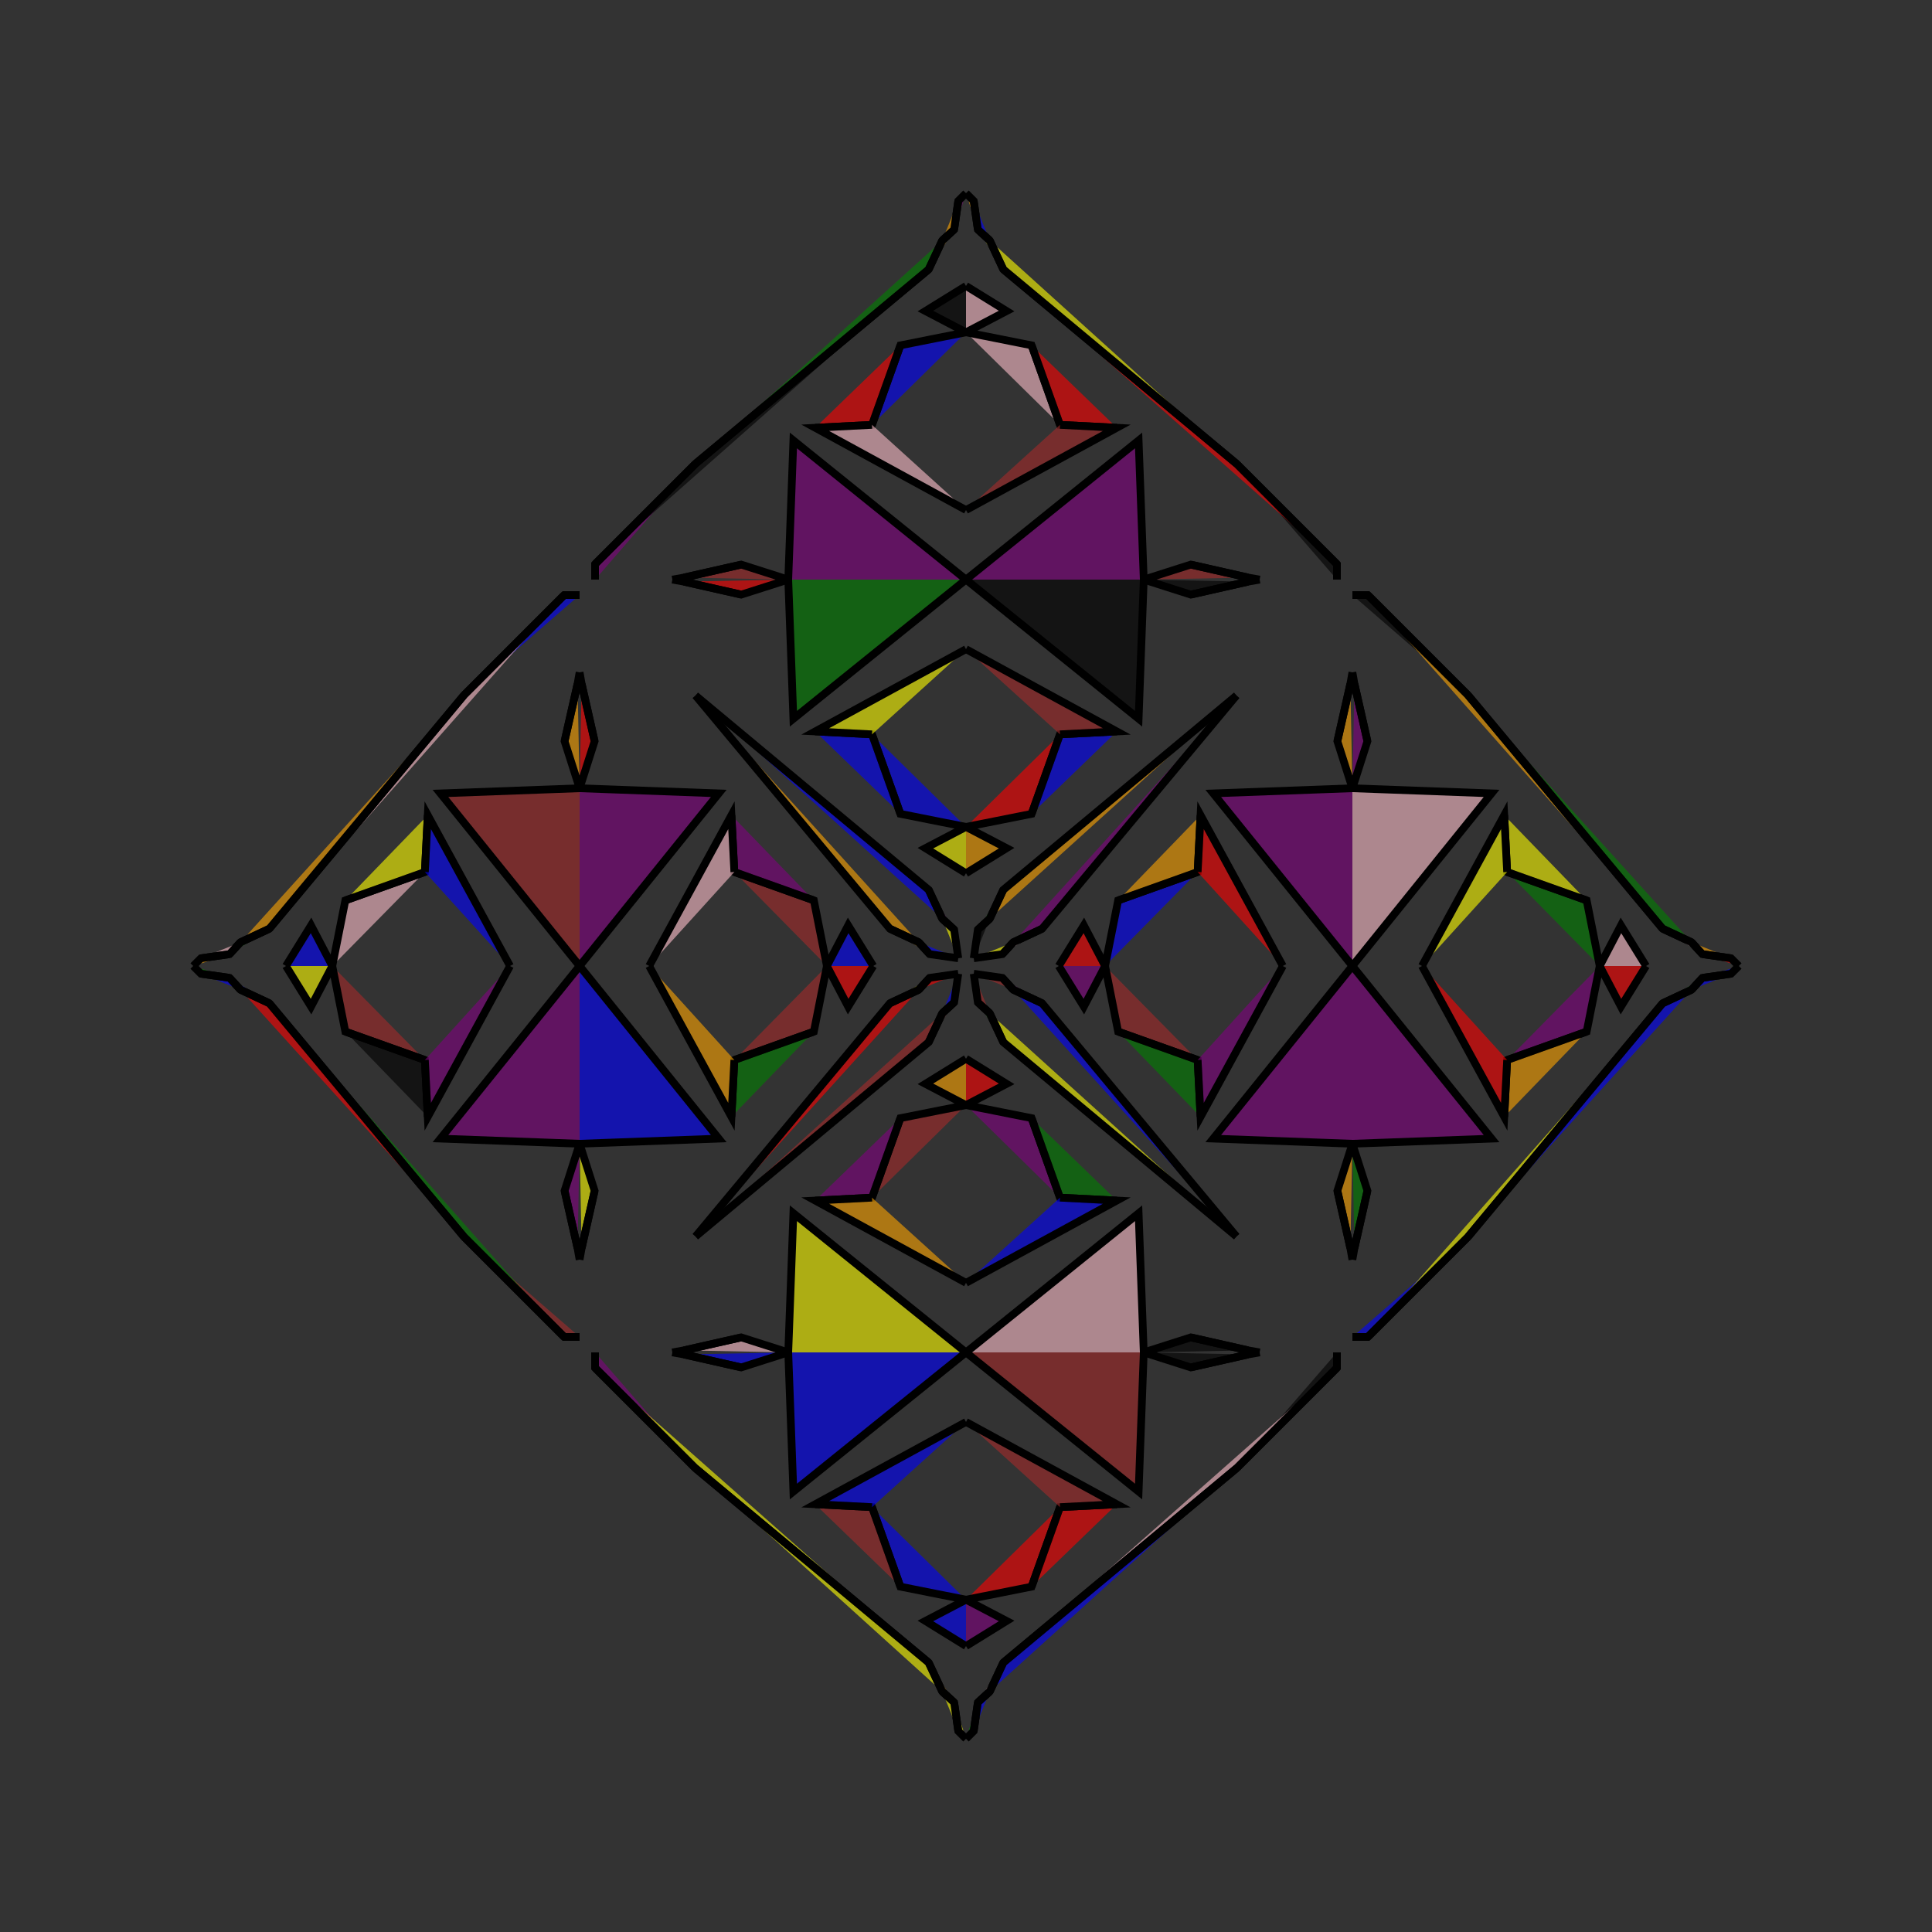 <?xml version="1.0" encoding="UTF-8"?>
<svg xmlns="http://www.w3.org/2000/svg" xmlns:xlink="http://www.w3.org/1999/xlink"
     width="250" height="250" viewBox="-125.0 -125.0 250 250">
<rect x="-125.0" y="-125.0" width="250" height="250" fill="#333333" stroke="none"/>
<defs>
</defs>
<path d="M12.0,-0.0 L15.249,-5.255 L18.0,-0.0" fill="red" fill-opacity="0.6" stroke="black" stroke-width="1" />
<path d="M12.0,-0.0 L15.249,5.255 L18.0,-0.0" fill="purple" fill-opacity="0.6" stroke="black" stroke-width="1" />
<path d="M18.0,-0.0 L19.687,-8.489 L29.976,-12.165" fill="blue" fill-opacity="0.6" stroke="black" stroke-width="1" />
<path d="M18.0,-0.0 L19.687,8.489 L29.976,12.165" fill="brown" fill-opacity="0.6" stroke="black" stroke-width="1" />
<path d="M19.687,-8.489 L29.976,-12.165 L30.352,-19.515" fill="orange" fill-opacity="0.6" stroke="black" stroke-width="1" />
<path d="M19.687,8.489 L29.976,12.165 L30.352,19.515" fill="green" fill-opacity="0.6" stroke="black" stroke-width="1" />
<path d="M29.976,-12.165 L30.352,-19.515 L41.0,-0.0" fill="red" fill-opacity="0.6" stroke="black" stroke-width="1" />
<path d="M29.976,12.165 L30.352,19.515 L41.0,-0.0" fill="purple" fill-opacity="0.6" stroke="black" stroke-width="1" />
<path d="M50.0,-0.0 L31.993,-22.335 L50.0,-23.0" fill="purple" fill-opacity="0.6" stroke="black" stroke-width="1" />
<path d="M50.0,-0.0 L31.993,22.335 L50.0,23.0" fill="purple" fill-opacity="0.6" stroke="black" stroke-width="1" />
<path d="M50.0,-23.0 L48.057,-29.085 L49.734,-36.502" fill="orange" fill-opacity="0.6" stroke="black" stroke-width="1" />
<path d="M50.0,23.0 L48.057,29.085 L49.734,36.502" fill="orange" fill-opacity="0.6" stroke="black" stroke-width="1" />
<path d="M48.057,-29.085 L49.734,-36.502 L50.0,-38.0" fill="brown" fill-opacity="0.6" stroke="black" stroke-width="1" />
<path d="M48.057,29.085 L49.734,36.502 L50.0,38.0" fill="red" fill-opacity="0.6" stroke="black" stroke-width="1" />
<path d="M48.0,50.0 L48.0,52.0 L35.0,65.0" fill="black" fill-opacity="0.6" stroke="black" stroke-width="1" />
<path d="M48.0,-50.0 L48.0,-52.0 L35.0,-65.0" fill="black" fill-opacity="0.6" stroke="black" stroke-width="1" />
<path d="M48.0,52.0 L35.0,65.0 L4.823,90.148" fill="pink" fill-opacity="0.6" stroke="black" stroke-width="1" />
<path d="M48.0,-52.0 L35.0,-65.0 L4.823,-90.148" fill="red" fill-opacity="0.6" stroke="black" stroke-width="1" />
<path d="M35.0,-35.0 L9.852,-4.823 L6.113,-3.072" fill="purple" fill-opacity="0.6" stroke="black" stroke-width="1" />
<path d="M35.0,35.0 L9.852,4.823 L6.113,3.072" fill="blue" fill-opacity="0.6" stroke="black" stroke-width="1" />
<path d="M9.852,-4.823 L6.113,-3.072 L4.702,-1.533" fill="pink" fill-opacity="0.6" stroke="black" stroke-width="1" />
<path d="M9.852,4.823 L6.113,3.072 L4.702,1.533" fill="purple" fill-opacity="0.6" stroke="black" stroke-width="1" />
<path d="M6.113,-3.072 L4.702,-1.533 L1.0,-1.0" fill="yellow" fill-opacity="0.6" stroke="black" stroke-width="1" />
<path d="M6.113,3.072 L4.702,1.533 L1.0,1.0" fill="brown" fill-opacity="0.6" stroke="black" stroke-width="1" />
<path d="M1.533,95.298 L1.0,99.0 L0.0,100.0" fill="green" fill-opacity="0.6" stroke="black" stroke-width="1" />
<path d="M1.533,-95.298 L1.0,-99.0 L0.0,-100.0" fill="orange" fill-opacity="0.6" stroke="black" stroke-width="1" />
<path d="M-12.0,-0.0 L-15.249,-5.255 L-18.0,-0.0" fill="blue" fill-opacity="0.6" stroke="black" stroke-width="1" />
<path d="M-12.0,-0.0 L-15.249,5.255 L-18.0,-0.0" fill="red" fill-opacity="0.6" stroke="black" stroke-width="1" />
<path d="M-18.0,-0.0 L-19.687,-8.489 L-29.976,-12.165" fill="brown" fill-opacity="0.6" stroke="black" stroke-width="1" />
<path d="M-18.0,-0.0 L-19.687,8.489 L-29.976,12.165" fill="brown" fill-opacity="0.6" stroke="black" stroke-width="1" />
<path d="M-19.687,-8.489 L-29.976,-12.165 L-30.352,-19.515" fill="purple" fill-opacity="0.6" stroke="black" stroke-width="1" />
<path d="M-19.687,8.489 L-29.976,12.165 L-30.352,19.515" fill="green" fill-opacity="0.6" stroke="black" stroke-width="1" />
<path d="M-29.976,-12.165 L-30.352,-19.515 L-41.0,-0.0" fill="pink" fill-opacity="0.6" stroke="black" stroke-width="1" />
<path d="M-29.976,12.165 L-30.352,19.515 L-41.0,-0.0" fill="orange" fill-opacity="0.6" stroke="black" stroke-width="1" />
<path d="M-50.0,-0.0 L-31.993,-22.335 L-50.0,-23.0" fill="purple" fill-opacity="0.6" stroke="black" stroke-width="1" />
<path d="M-50.0,-0.0 L-31.993,22.335 L-50.0,23.0" fill="blue" fill-opacity="0.6" stroke="black" stroke-width="1" />
<path d="M-50.0,-23.0 L-48.057,-29.085 L-49.734,-36.502" fill="red" fill-opacity="0.6" stroke="black" stroke-width="1" />
<path d="M-50.0,23.0 L-48.057,29.085 L-49.734,36.502" fill="yellow" fill-opacity="0.6" stroke="black" stroke-width="1" />
<path d="M-48.057,-29.085 L-49.734,-36.502 L-50.0,-38.0" fill="yellow" fill-opacity="0.6" stroke="black" stroke-width="1" />
<path d="M-48.057,29.085 L-49.734,36.502 L-50.0,38.0" fill="pink" fill-opacity="0.6" stroke="black" stroke-width="1" />
<path d="M-48.0,50.0 L-48.0,52.0 L-35.0,65.0" fill="purple" fill-opacity="0.6" stroke="black" stroke-width="1" />
<path d="M-48.0,-50.0 L-48.0,-52.0 L-35.0,-65.0" fill="purple" fill-opacity="0.6" stroke="black" stroke-width="1" />
<path d="M-48.0,52.0 L-35.0,65.0 L-4.823,90.148" fill="yellow" fill-opacity="0.6" stroke="black" stroke-width="1" />
<path d="M-48.0,-52.0 L-35.0,-65.0 L-4.823,-90.148" fill="black" fill-opacity="0.6" stroke="black" stroke-width="1" />
<path d="M-35.0,-35.0 L-9.852,-4.823 L-6.113,-3.072" fill="orange" fill-opacity="0.6" stroke="black" stroke-width="1" />
<path d="M-35.0,35.0 L-9.852,4.823 L-6.113,3.072" fill="red" fill-opacity="0.6" stroke="black" stroke-width="1" />
<path d="M-9.852,-4.823 L-6.113,-3.072 L-4.702,-1.533" fill="orange" fill-opacity="0.6" stroke="black" stroke-width="1" />
<path d="M-9.852,4.823 L-6.113,3.072 L-4.702,1.533" fill="yellow" fill-opacity="0.6" stroke="black" stroke-width="1" />
<path d="M-6.113,-3.072 L-4.702,-1.533 L-1.0,-1.0" fill="blue" fill-opacity="0.6" stroke="black" stroke-width="1" />
<path d="M-6.113,3.072 L-4.702,1.533 L-1.0,1.0" fill="red" fill-opacity="0.6" stroke="black" stroke-width="1" />
<path d="M-1.533,95.298 L-1.0,99.0 L0.0,100.0" fill="yellow" fill-opacity="0.6" stroke="black" stroke-width="1" />
<path d="M-1.533,-95.298 L-1.0,-99.0 L0.0,-100.0" fill="purple" fill-opacity="0.6" stroke="black" stroke-width="1" />
<path d="M88.0,-0.0 L84.751,5.255 L82.0,-0.0" fill="red" fill-opacity="0.6" stroke="black" stroke-width="1" />
<path d="M88.0,-0.0 L84.751,-5.255 L82.0,-0.0" fill="pink" fill-opacity="0.6" stroke="black" stroke-width="1" />
<path d="M82.0,-0.0 L80.313,8.489 L70.024,12.165" fill="purple" fill-opacity="0.6" stroke="black" stroke-width="1" />
<path d="M82.0,-0.0 L80.313,-8.489 L70.024,-12.165" fill="green" fill-opacity="0.6" stroke="black" stroke-width="1" />
<path d="M80.313,8.489 L70.024,12.165 L69.648,19.515" fill="orange" fill-opacity="0.6" stroke="black" stroke-width="1" />
<path d="M80.313,-8.489 L70.024,-12.165 L69.648,-19.515" fill="yellow" fill-opacity="0.6" stroke="black" stroke-width="1" />
<path d="M70.024,12.165 L69.648,19.515 L59.0,-0.0" fill="red" fill-opacity="0.6" stroke="black" stroke-width="1" />
<path d="M70.024,-12.165 L69.648,-19.515 L59.0,-0.0" fill="yellow" fill-opacity="0.6" stroke="black" stroke-width="1" />
<path d="M50.0,-0.0 L68.007,22.335 L50.0,23.0" fill="purple" fill-opacity="0.6" stroke="black" stroke-width="1" />
<path d="M50.0,-0.0 L68.007,-22.335 L50.0,-23.0" fill="pink" fill-opacity="0.6" stroke="black" stroke-width="1" />
<path d="M50.0,23.0 L51.943,29.085 L50.266,36.502" fill="green" fill-opacity="0.6" stroke="black" stroke-width="1" />
<path d="M50.0,-23.0 L51.943,-29.085 L50.266,-36.502" fill="purple" fill-opacity="0.6" stroke="black" stroke-width="1" />
<path d="M51.943,29.085 L50.266,36.502 L50.0,38.0" fill="green" fill-opacity="0.6" stroke="black" stroke-width="1" />
<path d="M51.943,-29.085 L50.266,-36.502 L50.0,-38.0" fill="purple" fill-opacity="0.6" stroke="black" stroke-width="1" />
<path d="M50.0,48.0 L52.0,48.0 L65.0,35.0" fill="blue" fill-opacity="0.6" stroke="black" stroke-width="1" />
<path d="M50.0,-48.0 L52.0,-48.0 L65.0,-35.0" fill="black" fill-opacity="0.6" stroke="black" stroke-width="1" />
<path d="M52.0,48.0 L65.0,35.0 L90.148,4.823" fill="yellow" fill-opacity="0.6" stroke="black" stroke-width="1" />
<path d="M52.0,-48.0 L65.0,-35.0 L90.148,-4.823" fill="orange" fill-opacity="0.6" stroke="black" stroke-width="1" />
<path d="M65.0,35.0 L90.148,4.823 L93.887,3.072" fill="blue" fill-opacity="0.6" stroke="black" stroke-width="1" />
<path d="M65.0,-35.0 L90.148,-4.823 L93.887,-3.072" fill="green" fill-opacity="0.6" stroke="black" stroke-width="1" />
<path d="M90.148,4.823 L93.887,3.072 L95.298,1.533" fill="green" fill-opacity="0.6" stroke="black" stroke-width="1" />
<path d="M90.148,-4.823 L93.887,-3.072 L95.298,-1.533" fill="pink" fill-opacity="0.6" stroke="black" stroke-width="1" />
<path d="M93.887,3.072 L95.298,1.533 L99.0,1.0" fill="blue" fill-opacity="0.6" stroke="black" stroke-width="1" />
<path d="M93.887,-3.072 L95.298,-1.533 L99.0,-1.0" fill="orange" fill-opacity="0.6" stroke="black" stroke-width="1" />
<path d="M95.298,1.533 L99.0,1.0 L100.0,-0.0" fill="blue" fill-opacity="0.6" stroke="black" stroke-width="1" />
<path d="M95.298,-1.533 L99.0,-1.0 L100.0,-0.0" fill="red" fill-opacity="0.6" stroke="black" stroke-width="1" />
<path d="M0.0,-12.0 L5.255,-15.249 L0.0,-18.0" fill="orange" fill-opacity="0.6" stroke="black" stroke-width="1" />
<path d="M0.0,12.0 L5.255,15.249 L0.0,18.0" fill="red" fill-opacity="0.6" stroke="black" stroke-width="1" />
<path d="M0.0,88.0 L5.255,84.751 L0.0,82.0" fill="purple" fill-opacity="0.6" stroke="black" stroke-width="1" />
<path d="M0.0,-88.0 L5.255,-84.751 L0.0,-82.0" fill="pink" fill-opacity="0.6" stroke="black" stroke-width="1" />
<path d="M0.0,-18.0 L8.489,-19.687 L12.165,-29.976" fill="red" fill-opacity="0.6" stroke="black" stroke-width="1" />
<path d="M0.0,18.0 L8.489,19.687 L12.165,29.976" fill="purple" fill-opacity="0.6" stroke="black" stroke-width="1" />
<path d="M0.0,82.0 L8.489,80.313 L12.165,70.024" fill="red" fill-opacity="0.6" stroke="black" stroke-width="1" />
<path d="M0.0,-82.0 L8.489,-80.313 L12.165,-70.024" fill="pink" fill-opacity="0.6" stroke="black" stroke-width="1" />
<path d="M8.489,-19.687 L12.165,-29.976 L19.515,-30.352" fill="blue" fill-opacity="0.6" stroke="black" stroke-width="1" />
<path d="M8.489,19.687 L12.165,29.976 L19.515,30.352" fill="green" fill-opacity="0.6" stroke="black" stroke-width="1" />
<path d="M8.489,80.313 L12.165,70.024 L19.515,69.648" fill="red" fill-opacity="0.6" stroke="black" stroke-width="1" />
<path d="M8.489,-80.313 L12.165,-70.024 L19.515,-69.648" fill="red" fill-opacity="0.6" stroke="black" stroke-width="1" />
<path d="M12.165,-29.976 L19.515,-30.352 L0.0,-41.0" fill="brown" fill-opacity="0.6" stroke="black" stroke-width="1" />
<path d="M12.165,29.976 L19.515,30.352 L0.0,41.0" fill="blue" fill-opacity="0.6" stroke="black" stroke-width="1" />
<path d="M12.165,70.024 L19.515,69.648 L0.0,59.0" fill="brown" fill-opacity="0.6" stroke="black" stroke-width="1" />
<path d="M12.165,-70.024 L19.515,-69.648 L0.0,-59.0" fill="brown" fill-opacity="0.6" stroke="black" stroke-width="1" />
<path d="M0.0,-50.0 L22.335,-31.993 L23.0,-50.0" fill="black" fill-opacity="0.6" stroke="black" stroke-width="1" />
<path d="M0.0,50.0 L22.335,31.993 L23.0,50.0" fill="pink" fill-opacity="0.6" stroke="black" stroke-width="1" />
<path d="M0.0,50.0 L22.335,68.007 L23.0,50.0" fill="brown" fill-opacity="0.6" stroke="black" stroke-width="1" />
<path d="M0.0,-50.0 L22.335,-68.007 L23.0,-50.0" fill="purple" fill-opacity="0.6" stroke="black" stroke-width="1" />
<path d="M23.0,-50.0 L29.085,-48.057 L36.502,-49.734" fill="black" fill-opacity="0.6" stroke="black" stroke-width="1" />
<path d="M23.0,50.0 L29.085,48.057 L36.502,49.734" fill="black" fill-opacity="0.6" stroke="black" stroke-width="1" />
<path d="M23.0,50.0 L29.085,51.943 L36.502,50.266" fill="black" fill-opacity="0.6" stroke="black" stroke-width="1" />
<path d="M23.0,-50.0 L29.085,-51.943 L36.502,-50.266" fill="brown" fill-opacity="0.6" stroke="black" stroke-width="1" />
<path d="M29.085,-48.057 L36.502,-49.734 L38.0,-50.0" fill="brown" fill-opacity="0.6" stroke="black" stroke-width="1" />
<path d="M29.085,48.057 L36.502,49.734 L38.0,50.0" fill="yellow" fill-opacity="0.6" stroke="black" stroke-width="1" />
<path d="M29.085,51.943 L36.502,50.266 L38.0,50.0" fill="orange" fill-opacity="0.6" stroke="black" stroke-width="1" />
<path d="M29.085,-51.943 L36.502,-50.266 L38.0,-50.0" fill="brown" fill-opacity="0.6" stroke="black" stroke-width="1" />
<path d="M35.0,-35.0 L4.823,-9.852 L3.072,-6.113" fill="orange" fill-opacity="0.6" stroke="black" stroke-width="1" />
<path d="M35.0,35.0 L4.823,9.852 L3.072,6.113" fill="yellow" fill-opacity="0.6" stroke="black" stroke-width="1" />
<path d="M35.0,65.0 L4.823,90.148 L3.072,93.887" fill="blue" fill-opacity="0.6" stroke="black" stroke-width="1" />
<path d="M35.0,-65.0 L4.823,-90.148 L3.072,-93.887" fill="yellow" fill-opacity="0.6" stroke="black" stroke-width="1" />
<path d="M4.823,-9.852 L3.072,-6.113 L1.533,-4.702" fill="green" fill-opacity="0.6" stroke="black" stroke-width="1" />
<path d="M4.823,9.852 L3.072,6.113 L1.533,4.702" fill="green" fill-opacity="0.6" stroke="black" stroke-width="1" />
<path d="M4.823,90.148 L3.072,93.887 L1.533,95.298" fill="pink" fill-opacity="0.6" stroke="black" stroke-width="1" />
<path d="M4.823,-90.148 L3.072,-93.887 L1.533,-95.298" fill="yellow" fill-opacity="0.6" stroke="black" stroke-width="1" />
<path d="M3.072,-6.113 L1.533,-4.702 L1.0,-1.0" fill="black" fill-opacity="0.6" stroke="black" stroke-width="1" />
<path d="M3.072,6.113 L1.533,4.702 L1.0,1.0" fill="brown" fill-opacity="0.6" stroke="black" stroke-width="1" />
<path d="M3.072,93.887 L1.533,95.298 L1.0,99.0" fill="blue" fill-opacity="0.6" stroke="black" stroke-width="1" />
<path d="M3.072,-93.887 L1.533,-95.298 L1.0,-99.0" fill="blue" fill-opacity="0.6" stroke="black" stroke-width="1" />
<path d="M0.0,88.0 L-5.255,84.751 L0.0,82.0" fill="blue" fill-opacity="0.6" stroke="black" stroke-width="1" />
<path d="M0.0,-12.0 L-5.255,-15.249 L0.0,-18.0" fill="yellow" fill-opacity="0.6" stroke="black" stroke-width="1" />
<path d="M0.0,12.0 L-5.255,15.249 L0.0,18.0" fill="orange" fill-opacity="0.6" stroke="black" stroke-width="1" />
<path d="M0.0,-88.0 L-5.255,-84.751 L0.0,-82.0" fill="black" fill-opacity="0.6" stroke="black" stroke-width="1" />
<path d="M0.0,82.0 L-8.489,80.313 L-12.165,70.024" fill="blue" fill-opacity="0.6" stroke="black" stroke-width="1" />
<path d="M0.0,-18.0 L-8.489,-19.687 L-12.165,-29.976" fill="blue" fill-opacity="0.6" stroke="black" stroke-width="1" />
<path d="M0.0,18.0 L-8.489,19.687 L-12.165,29.976" fill="brown" fill-opacity="0.6" stroke="black" stroke-width="1" />
<path d="M0.0,-82.0 L-8.489,-80.313 L-12.165,-70.024" fill="blue" fill-opacity="0.6" stroke="black" stroke-width="1" />
<path d="M-8.489,80.313 L-12.165,70.024 L-19.515,69.648" fill="brown" fill-opacity="0.6" stroke="black" stroke-width="1" />
<path d="M-8.489,-19.687 L-12.165,-29.976 L-19.515,-30.352" fill="blue" fill-opacity="0.6" stroke="black" stroke-width="1" />
<path d="M-8.489,19.687 L-12.165,29.976 L-19.515,30.352" fill="purple" fill-opacity="0.6" stroke="black" stroke-width="1" />
<path d="M-8.489,-80.313 L-12.165,-70.024 L-19.515,-69.648" fill="red" fill-opacity="0.6" stroke="black" stroke-width="1" />
<path d="M-12.165,70.024 L-19.515,69.648 L0.0,59.0" fill="blue" fill-opacity="0.6" stroke="black" stroke-width="1" />
<path d="M-12.165,-29.976 L-19.515,-30.352 L0.0,-41.0" fill="yellow" fill-opacity="0.6" stroke="black" stroke-width="1" />
<path d="M-12.165,29.976 L-19.515,30.352 L0.0,41.0" fill="orange" fill-opacity="0.6" stroke="black" stroke-width="1" />
<path d="M-12.165,-70.024 L-19.515,-69.648 L0.0,-59.0" fill="pink" fill-opacity="0.6" stroke="black" stroke-width="1" />
<path d="M0.0,50.0 L-22.335,68.007 L-23.0,50.0" fill="blue" fill-opacity="0.6" stroke="black" stroke-width="1" />
<path d="M0.0,-50.0 L-22.335,-31.993 L-23.0,-50.0" fill="green" fill-opacity="0.6" stroke="black" stroke-width="1" />
<path d="M0.0,50.0 L-22.335,31.993 L-23.0,50.0" fill="yellow" fill-opacity="0.6" stroke="black" stroke-width="1" />
<path d="M0.0,-50.0 L-22.335,-68.007 L-23.0,-50.0" fill="purple" fill-opacity="0.6" stroke="black" stroke-width="1" />
<path d="M-23.0,50.0 L-29.085,51.943 L-36.502,50.266" fill="blue" fill-opacity="0.6" stroke="black" stroke-width="1" />
<path d="M-23.0,-50.0 L-29.085,-48.057 L-36.502,-49.734" fill="red" fill-opacity="0.6" stroke="black" stroke-width="1" />
<path d="M-23.0,50.0 L-29.085,48.057 L-36.502,49.734" fill="pink" fill-opacity="0.6" stroke="black" stroke-width="1" />
<path d="M-23.0,-50.0 L-29.085,-51.943 L-36.502,-50.266" fill="brown" fill-opacity="0.6" stroke="black" stroke-width="1" />
<path d="M-29.085,51.943 L-36.502,50.266 L-38.0,50.0" fill="green" fill-opacity="0.6" stroke="black" stroke-width="1" />
<path d="M-29.085,-48.057 L-36.502,-49.734 L-38.0,-50.0" fill="brown" fill-opacity="0.6" stroke="black" stroke-width="1" />
<path d="M-29.085,48.057 L-36.502,49.734 L-38.0,50.0" fill="yellow" fill-opacity="0.6" stroke="black" stroke-width="1" />
<path d="M-29.085,-51.943 L-36.502,-50.266 L-38.0,-50.0" fill="black" fill-opacity="0.6" stroke="black" stroke-width="1" />
<path d="M-35.0,65.0 L-4.823,90.148 L-3.072,93.887" fill="yellow" fill-opacity="0.6" stroke="black" stroke-width="1" />
<path d="M-35.0,-35.0 L-4.823,-9.852 L-3.072,-6.113" fill="blue" fill-opacity="0.6" stroke="black" stroke-width="1" />
<path d="M-35.0,35.0 L-4.823,9.852 L-3.072,6.113" fill="brown" fill-opacity="0.6" stroke="black" stroke-width="1" />
<path d="M-35.0,-65.0 L-4.823,-90.148 L-3.072,-93.887" fill="green" fill-opacity="0.6" stroke="black" stroke-width="1" />
<path d="M-4.823,90.148 L-3.072,93.887 L-1.533,95.298" fill="orange" fill-opacity="0.6" stroke="black" stroke-width="1" />
<path d="M-4.823,-9.852 L-3.072,-6.113 L-1.533,-4.702" fill="purple" fill-opacity="0.6" stroke="black" stroke-width="1" />
<path d="M-4.823,9.852 L-3.072,6.113 L-1.533,4.702" fill="brown" fill-opacity="0.6" stroke="black" stroke-width="1" />
<path d="M-4.823,-90.148 L-3.072,-93.887 L-1.533,-95.298" fill="orange" fill-opacity="0.6" stroke="black" stroke-width="1" />
<path d="M-3.072,93.887 L-1.533,95.298 L-1.0,99.0" fill="yellow" fill-opacity="0.6" stroke="black" stroke-width="1" />
<path d="M-3.072,-6.113 L-1.533,-4.702 L-1.0,-1.0" fill="yellow" fill-opacity="0.6" stroke="black" stroke-width="1" />
<path d="M-3.072,6.113 L-1.533,4.702 L-1.0,1.0" fill="blue" fill-opacity="0.6" stroke="black" stroke-width="1" />
<path d="M-3.072,-93.887 L-1.533,-95.298 L-1.0,-99.0" fill="orange" fill-opacity="0.6" stroke="black" stroke-width="1" />
<path d="M-88.0,-0.0 L-84.751,-5.255 L-82.0,-0.0" fill="blue" fill-opacity="0.6" stroke="black" stroke-width="1" />
<path d="M-88.0,-0.0 L-84.751,5.255 L-82.0,-0.0" fill="yellow" fill-opacity="0.6" stroke="black" stroke-width="1" />
<path d="M-82.0,-0.0 L-80.313,-8.489 L-70.024,-12.165" fill="pink" fill-opacity="0.6" stroke="black" stroke-width="1" />
<path d="M-82.0,-0.0 L-80.313,8.489 L-70.024,12.165" fill="brown" fill-opacity="0.6" stroke="black" stroke-width="1" />
<path d="M-80.313,-8.489 L-70.024,-12.165 L-69.648,-19.515" fill="yellow" fill-opacity="0.6" stroke="black" stroke-width="1" />
<path d="M-80.313,8.489 L-70.024,12.165 L-69.648,19.515" fill="black" fill-opacity="0.6" stroke="black" stroke-width="1" />
<path d="M-70.024,-12.165 L-69.648,-19.515 L-59.0,-0.0" fill="blue" fill-opacity="0.6" stroke="black" stroke-width="1" />
<path d="M-70.024,12.165 L-69.648,19.515 L-59.0,-0.0" fill="purple" fill-opacity="0.6" stroke="black" stroke-width="1" />
<path d="M-50.0,-0.0 L-68.007,-22.335 L-50.0,-23.0" fill="brown" fill-opacity="0.6" stroke="black" stroke-width="1" />
<path d="M-50.0,-0.0 L-68.007,22.335 L-50.0,23.0" fill="purple" fill-opacity="0.6" stroke="black" stroke-width="1" />
<path d="M-50.0,-23.0 L-51.943,-29.085 L-50.266,-36.502" fill="orange" fill-opacity="0.6" stroke="black" stroke-width="1" />
<path d="M-50.0,23.0 L-51.943,29.085 L-50.266,36.502" fill="purple" fill-opacity="0.6" stroke="black" stroke-width="1" />
<path d="M-51.943,-29.085 L-50.266,-36.502 L-50.0,-38.0" fill="orange" fill-opacity="0.6" stroke="black" stroke-width="1" />
<path d="M-51.943,29.085 L-50.266,36.502 L-50.0,38.0" fill="green" fill-opacity="0.6" stroke="black" stroke-width="1" />
<path d="M-50.0,-48.0 L-52.0,-48.0 L-65.0,-35.0" fill="blue" fill-opacity="0.6" stroke="black" stroke-width="1" />
<path d="M-50.0,48.0 L-52.0,48.0 L-65.0,35.0" fill="brown" fill-opacity="0.6" stroke="black" stroke-width="1" />
<path d="M-52.0,-48.0 L-65.0,-35.0 L-90.148,-4.823" fill="pink" fill-opacity="0.6" stroke="black" stroke-width="1" />
<path d="M-52.0,48.0 L-65.0,35.0 L-90.148,4.823" fill="green" fill-opacity="0.6" stroke="black" stroke-width="1" />
<path d="M-65.0,-35.0 L-90.148,-4.823 L-93.887,-3.072" fill="orange" fill-opacity="0.6" stroke="black" stroke-width="1" />
<path d="M-65.0,35.0 L-90.148,4.823 L-93.887,3.072" fill="red" fill-opacity="0.6" stroke="black" stroke-width="1" />
<path d="M-90.148,-4.823 L-93.887,-3.072 L-95.298,-1.533" fill="green" fill-opacity="0.6" stroke="black" stroke-width="1" />
<path d="M-90.148,4.823 L-93.887,3.072 L-95.298,1.533" fill="blue" fill-opacity="0.6" stroke="black" stroke-width="1" />
<path d="M-93.887,-3.072 L-95.298,-1.533 L-99.0,-1.0" fill="pink" fill-opacity="0.6" stroke="black" stroke-width="1" />
<path d="M-93.887,3.072 L-95.298,1.533 L-99.0,1.0" fill="blue" fill-opacity="0.6" stroke="black" stroke-width="1" />
<path d="M-95.298,-1.533 L-99.0,-1.0 L-100.0,-0.0" fill="orange" fill-opacity="0.6" stroke="black" stroke-width="1" />
<path d="M-95.298,1.533 L-99.0,1.0 L-100.0,-0.0" fill="green" fill-opacity="0.6" stroke="black" stroke-width="1" />
</svg>